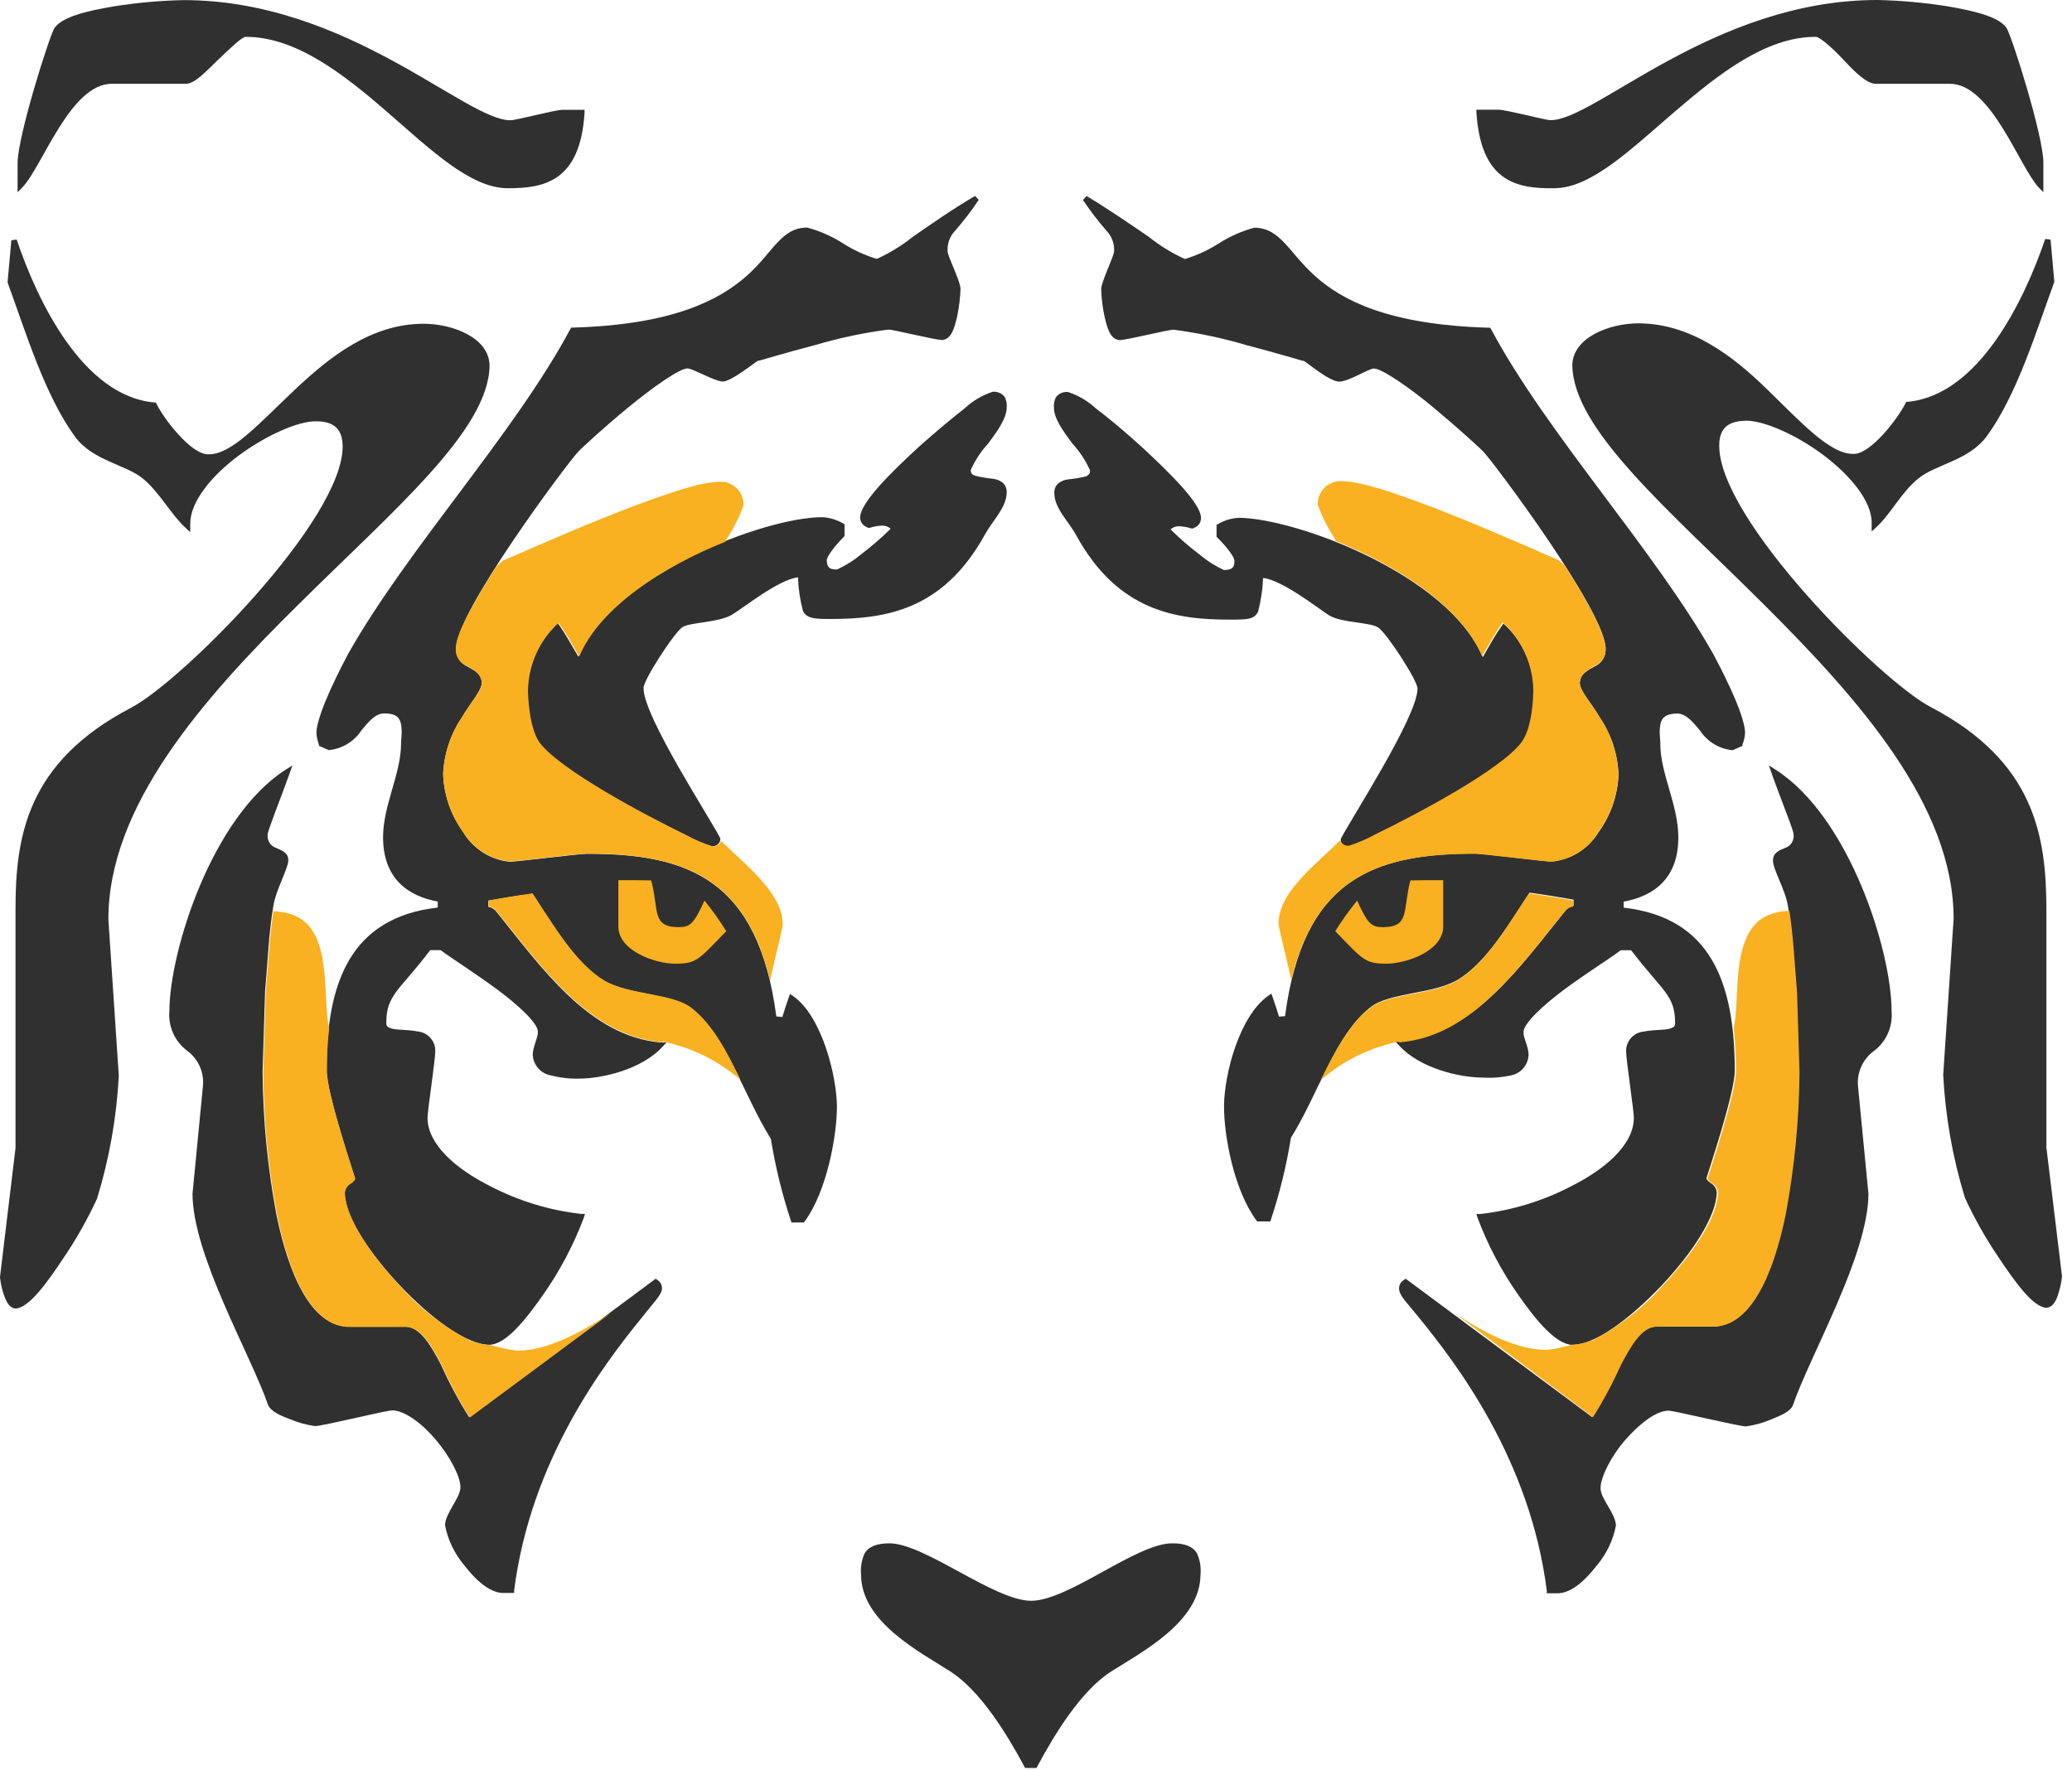 <svg width="199" height="170" viewBox="0 0 199 170" fill="none" xmlns="http://www.w3.org/2000/svg">
<path d="M112.56 148.25C109.15 148.25 102.56 153.81 99 153.77C95.44 153.73 88.85 148.29 85.44 148.25C84.17 148.25 83.44 148.58 83.05 149.19C82.752 149.841 82.632 150.558 82.7 151.27C82.7 155.82 88.42 158.72 91.29 160.57C94.16 162.42 96.71 166.57 98.38 169.69L98.45 169.83H99.54L99.62 169.69C101.29 166.58 103.82 162.42 106.71 160.57C109.6 158.72 115.26 155.82 115.3 151.27C115.368 150.558 115.247 149.841 114.95 149.19C114.58 148.58 113.83 148.24 112.56 148.25Z" fill="#303030"/>
<path d="M145.08 103.31C145.554 103.225 145.984 102.981 146.299 102.617C146.614 102.252 146.795 101.791 146.81 101.31C146.81 100.57 146.3 99.69 146.32 99.18C146.26 98.37 148.19 96.56 150.32 94.99C152.45 93.42 154.74 91.99 155.66 91.28H156.66C159.66 95.22 160.89 95.57 160.88 98.28C160.88 98.61 160.74 98.69 160.34 98.82C159.75 98.97 158.75 98.91 157.88 99.09C157.39 99.131 156.936 99.364 156.617 99.739C156.298 100.114 156.141 100.6 156.18 101.09C156.18 101.78 156.93 106.79 156.92 107.37C156.92 109.95 154.19 112.29 150.92 113.94C148.187 115.366 145.214 116.275 142.15 116.62H141.8L141.9 116.96C142.887 119.593 144.204 122.089 145.82 124.39C147.61 126.96 149.47 129.14 151.01 129.19C153.24 129.19 156.61 126.61 159.54 123.53C162.47 120.45 164.86 116.85 164.88 114.53C164.863 114.342 164.799 114.161 164.695 114.004C164.59 113.846 164.447 113.718 164.28 113.63C164.04 113.45 163.9 113.32 163.89 113.18C164.04 112.64 166.61 105.04 166.61 102.87C166.61 94.39 164.31 88.14 155.94 87.19V86.61C158.83 86.09 161.21 84.37 161.19 80.42C161.19 77.31 159.45 74.3 159.46 71.42C159.46 71.07 159.4 70.65 159.4 70.23C159.45 69.31 159.54 68.58 161.05 68.54C161.92 68.54 162.53 69.29 163.27 70.17C163.612 70.695 164.067 71.137 164.601 71.464C165.136 71.791 165.737 71.995 166.36 72.06H166.42L167.35 71.65V71.52C167.492 71.166 167.576 70.791 167.6 70.41C167.6 68.52 164.95 63.58 164.51 62.76C158.76 52.65 148.59 41.69 143.2 31.61L143.12 31.48H143C133.29 31.2 128.9 28.83 126.33 26.54C123.76 24.25 123.01 21.91 120.48 21.87C119.251 22.202 118.08 22.721 117.01 23.41C116.012 24.044 114.932 24.539 113.8 24.88C112.57 24.323 111.414 23.614 110.36 22.77C108.58 21.55 106.36 20.03 104.36 18.83L104.01 19.21C104.711 20.259 105.479 21.261 106.31 22.21C106.549 22.467 106.733 22.769 106.852 23.099C106.971 23.429 107.021 23.78 107 24.13C107 24.61 105.79 26.99 105.76 27.77C105.788 28.654 105.895 29.535 106.08 30.4C106.34 31.47 106.6 32.58 107.51 32.67C108.21 32.67 112.17 31.67 112.7 31.67C115.069 31.978 117.409 32.473 119.7 33.15C121.14 33.53 122.51 33.91 123.53 34.2L124.77 34.56L125.12 34.66H125.21C125.63 34.9 127.71 36.66 128.62 36.66C129.53 36.66 131.51 35.37 131.96 35.4C132.71 35.4 135.36 37.22 137.7 39.17C140.04 41.12 142.29 43.17 142.53 43.46C143.59 44.6 154.27 58.87 154.21 62.35C154.22 62.711 154.119 63.067 153.92 63.369C153.722 63.671 153.435 63.905 153.1 64.04C152.53 64.38 151.75 64.7 151.73 65.62C151.73 66.38 152.73 67.37 153.63 68.89C154.737 70.522 155.368 72.43 155.45 74.4C155.368 76.4 154.696 78.331 153.52 79.95C153.039 80.738 152.379 81.403 151.594 81.889C150.809 82.375 149.92 82.67 149 82.75C148.43 82.75 142.37 82 141.7 81.99C131.79 81.99 125.14 84.52 123.42 97.61L122.84 97.66C122.68 97.12 122.5 96.56 122.22 95.77L122.11 95.45L121.82 95.64C118.99 97.64 117.58 103.26 117.56 106.22C117.54 109.18 118.56 114.4 120.66 117.22L120.74 117.33H122L122.06 117.16C122.911 114.6 123.553 111.974 123.98 109.31C126.7 104.92 128.23 99.42 131.62 96.76C133.39 95.34 137.62 95.51 139.99 94.13C142.77 92.47 144.94 88.72 146.9 85.75C148.34 85.94 149.9 86.21 151.13 86.42V87.01C150.838 87.057 150.572 87.206 150.38 87.43C146.09 92.75 141.44 99.43 134.55 100.04H134.01L134.38 100.44C136.38 102.63 140.2 103.51 142.38 103.51C143.285 103.569 144.194 103.501 145.08 103.31Z" fill="#303030"/>
<path d="M196.54 110.22V87.4C196.54 80.3 195.41 73.16 185.45 67.93C180.66 65.45 165.05 49.88 165.12 42.78C165.12 40.78 166.41 40.45 167.7 40.41C169.43 40.41 172.51 41.76 175.09 43.69C177.67 45.62 179.78 48.12 179.76 50.24C179.765 50.297 179.765 50.353 179.76 50.41V51.06L180.24 50.61C181.67 49.28 182.63 47.23 184.31 45.91C185.99 44.59 189.1 44.22 190.81 41.91C193.73 37.91 195.57 31.8 197.3 27.08V27.02L196.94 23.02L196.43 22.95C194.43 28.8 190.09 37.95 183.21 38.6H183.07L183 38.75C182.34 40.11 179.66 43.67 178 43.6C175.79 43.65 173 40.6 169.73 37.41C166.46 34.22 162.39 31.06 157.34 31.06C154.62 31.06 151.07 32.39 151.01 35.06C151.07 41.26 160.27 48.96 169.4 58.06C178.53 67.16 187.64 77.39 187.63 88.27L186.63 103.27C186.841 107.274 187.543 111.237 188.72 115.07C189.625 117.033 190.688 118.92 191.9 120.71C193.55 123.18 195.23 125.54 196.54 125.63C197.25 125.56 197.54 124.8 197.73 124.13C197.886 123.632 197.99 123.119 198.04 122.6L196.54 110.22Z" fill="#303030"/>
<path d="M149.27 18.08C152.81 18.08 156.6 14.37 160.82 10.75C165.04 7.13 169.58 3.53 174.38 3.54C174.69 3.48 175.93 4.54 177.03 5.72C178.13 6.9 179.24 8 180.1 8.05H187.21C191.21 7.97 193.9 15.97 195.8 18L196.25 18.46V15.61C196.25 13.07 193.25 3.54 192.71 2.68C191.96 1.59 189.55 1.03 186.94 0.59C184.749 0.245 182.537 0.048 180.32 0C164.52 0 153.17 11.61 148.9 11.54C148.37 11.54 144.7 10.54 143.9 10.54H141.8V10.83C142.24 17.42 145.61 18.14 149.27 18.08Z" fill="#303030"/>
<path d="M170.54 73.94L169.89 73.53L170.14 74.25C171.14 77.08 172.28 79.78 172.26 80.16C172.296 80.44 172.233 80.723 172.081 80.961C171.93 81.199 171.699 81.375 171.43 81.46C170.99 81.65 170.29 81.85 170.28 82.67C170.27 83.49 171.48 85.51 171.71 86.99C172.17 89.66 172.26 92.48 172.51 95.24L172.75 103C172.712 107.594 172.267 112.175 171.42 116.69C170.27 122.4 168.09 127.48 164.42 127.43H159.04C157.59 127.48 156.61 129.18 155.62 131.08C154.835 132.822 153.933 134.51 152.92 136.13L135 122.83L134.84 122.95C134.668 123.046 134.531 123.196 134.45 123.376C134.369 123.556 134.348 123.757 134.39 123.95C134.46 124.5 135.19 125.22 136.39 126.7C139.85 130.98 146.96 140.19 148.56 152.81V153.05H149.7C151.01 152.97 152.3 151.75 153.35 150.39C154.288 149.288 154.925 147.961 155.2 146.54C155.15 145.33 153.68 143.95 153.72 142.9C153.76 141.85 154.72 139.9 156.06 138.36C157.4 136.82 159.06 135.49 160.26 135.51C160.79 135.51 166.97 137.01 167.68 137.02C168.505 136.906 169.312 136.685 170.08 136.36C171.08 135.96 171.94 135.59 172.19 135C173.87 130.12 179.42 120.59 179.45 114.68L178.45 104.37C178.384 103.718 178.49 103.061 178.757 102.463C179.023 101.865 179.442 101.347 179.97 100.96C180.558 100.519 181.023 99.934 181.321 99.262C181.618 98.589 181.739 97.852 181.67 97.12C181.68 91.38 177.62 78.47 170.54 73.94Z" fill="#303030"/>
<path d="M104.34 45.75C103.758 45.894 103.167 45.995 102.57 46.05C101.94 46.14 101.24 46.49 101.26 47.34C101.26 48.84 102.58 49.99 103.38 51.45C107.38 58.73 112.98 59.54 118.22 59.52C119.71 59.52 120.45 59.52 120.83 58.76C121.106 57.7 121.267 56.614 121.31 55.52C123.18 55.72 126.7 58.52 127.68 59.13C128.97 59.86 131.56 59.75 132.37 60.28C133.18 60.81 136.22 65.48 136.14 66.16C136.14 68.84 129.67 78.78 128.77 80.59V80.67V80.75C128.806 80.931 128.908 81.092 129.055 81.203C129.203 81.314 129.386 81.366 129.57 81.35H129.62C130.497 81.071 131.345 80.706 132.15 80.26C136.25 78.26 144.15 74.05 146.2 71.41C147.2 70.01 147.31 67.07 147.33 66.41C147.296 64.026 146.318 61.753 144.61 60.09L144.39 59.9L144.23 60.13C143.64 60.94 143.23 61.69 142.41 63.13C139.1 55.23 124.49 49.78 118.98 49.74C118.275 49.778 117.589 49.983 116.98 50.34L116.84 50.41V51.55L116.91 51.63C117.79 52.51 118.59 53.52 118.56 53.9C118.56 54.72 118.09 54.72 117.56 54.76C116.731 54.384 115.957 53.896 115.26 53.31C114.26 52.554 113.311 51.732 112.42 50.85C112.649 50.648 112.945 50.541 113.25 50.55C113.661 50.571 114.068 50.645 114.46 50.77H114.57L114.67 50.71C114.877 50.64 115.056 50.505 115.178 50.324C115.301 50.144 115.361 49.928 115.35 49.71C115.28 48.34 112.49 45.54 109.52 42.81C108.03 41.46 106.52 40.19 105.27 39.25C104.502 38.533 103.588 37.99 102.59 37.66C102.369 37.632 102.145 37.663 101.939 37.748C101.734 37.834 101.555 37.973 101.42 38.15C101.26 38.458 101.191 38.804 101.22 39.15C101.22 40.22 102.14 41.45 103 42.62C103.698 43.37 104.266 44.232 104.68 45.17C104.71 45.48 104.61 45.57 104.34 45.75Z" fill="#303030"/>
<path d="M76.16 95.67L75.87 95.48L75.76 95.8C75.48 96.59 75.3 97.15 75.14 97.69L74.56 97.64C72.84 84.55 66.19 81.97 56.28 82.02C55.61 82.02 49.55 82.78 48.98 82.78C48.061 82.692 47.176 82.388 46.397 81.895C45.617 81.402 44.964 80.732 44.49 79.94C43.313 78.321 42.642 76.39 42.56 74.39C42.642 72.42 43.273 70.512 44.38 68.88C45.29 67.36 46.23 66.37 46.27 65.61C46.27 64.69 45.48 64.37 44.91 64.03C44.575 63.895 44.288 63.661 44.09 63.359C43.892 63.057 43.79 62.701 43.8 62.34C43.74 58.86 54.42 44.59 55.48 43.45C55.72 43.16 57.95 41.1 60.31 39.16C62.67 37.22 65.31 35.35 66.05 35.39C66.5 35.39 68.61 36.61 69.39 36.65C70.17 36.69 72.39 34.89 72.8 34.65H72.89L73.24 34.55L74.48 34.19C75.48 33.9 76.87 33.52 78.31 33.14C80.601 32.463 82.941 31.968 85.31 31.66C85.84 31.66 89.8 32.66 90.5 32.66C91.41 32.57 91.67 31.46 91.93 30.39C92.109 29.524 92.216 28.644 92.25 27.76C92.25 26.98 90.99 24.6 91.01 24.12C90.989 23.77 91.039 23.419 91.158 23.089C91.277 22.759 91.461 22.457 91.7 22.2C92.531 21.251 93.299 20.249 94 19.2L93.65 18.82C91.59 20.02 89.41 21.54 87.65 22.76C86.596 23.604 85.44 24.313 84.21 24.87C83.078 24.529 81.998 24.034 81 23.4C79.93 22.709 78.76 22.19 77.53 21.86C75 21.86 74.25 24.27 71.68 26.53C69.11 28.79 64.68 31.19 55.01 31.47H54.86L54.78 31.6C49.39 41.68 39.22 52.6 33.47 62.75C33.03 63.57 30.41 68.51 30.39 70.4C30.411 70.78 30.492 71.155 30.63 71.51V71.64L31.56 72.05H31.62C32.243 71.985 32.844 71.781 33.379 71.454C33.913 71.127 34.368 70.685 34.71 70.16C35.45 69.28 36.06 68.52 36.93 68.53C38.44 68.53 38.53 69.3 38.58 70.22C38.58 70.64 38.52 71.06 38.52 71.41C38.52 74.32 36.8 77.33 36.79 80.41C36.79 84.36 39.15 86.08 42.04 86.6V87.18C33.67 88.13 31.33 94.38 31.37 102.86C31.37 105.03 33.94 112.63 34.09 113.17C34.09 113.31 33.94 113.44 33.7 113.62C33.533 113.708 33.39 113.836 33.285 113.994C33.181 114.151 33.117 114.332 33.1 114.52C33.1 116.87 35.53 120.45 38.44 123.52C41.35 126.59 44.74 129.15 46.97 129.18C48.51 129.18 50.37 126.95 52.16 124.38C53.776 122.079 55.093 119.583 56.08 116.95L56.18 116.61H55.83C52.766 116.265 49.793 115.356 47.06 113.93C43.78 112.28 41.06 109.93 41.06 107.36C41.06 106.78 41.8 101.77 41.8 101.08C41.839 100.59 41.682 100.104 41.363 99.729C41.044 99.354 40.59 99.121 40.1 99.08C39.23 98.9 38.23 98.96 37.64 98.81C37.24 98.68 37.11 98.6 37.1 98.27C37.1 95.54 38.35 95.19 41.32 91.27H42.32C43.24 91.97 45.54 93.42 47.66 94.98C49.78 96.54 51.76 98.36 51.66 99.17C51.66 99.68 51.18 100.56 51.17 101.3C51.185 101.781 51.366 102.242 51.681 102.607C51.996 102.971 52.426 103.215 52.9 103.3C53.794 103.532 54.717 103.636 55.64 103.61C57.83 103.61 61.64 102.73 63.64 100.54L64.01 100.14H63.47C56.58 99.57 51.93 92.85 47.64 87.53C47.45 87.308 47.188 87.16 46.9 87.11V86.52C48.15 86.31 49.68 86.04 51.12 85.85C53.12 88.85 55.25 92.57 58.03 94.23C60.41 95.61 64.63 95.44 66.4 96.86C69.79 99.52 71.32 105.02 74.04 109.41C74.467 112.074 75.109 114.7 75.96 117.26L76.02 117.43H77.21L77.29 117.32C79.4 114.46 80.38 109.11 80.38 106.32C80.38 103.53 79 97.65 76.16 95.67Z" fill="#303030"/>
<path d="M28.63 58.1C37.76 49.03 46.96 41.33 47.02 35.1C46.96 32.4 43.41 31.1 40.69 31.1C35.64 31.1 31.64 34.3 28.3 37.45C24.96 40.6 22.24 43.69 20.03 43.64C18.36 43.71 15.68 40.15 15.03 38.79L14.96 38.66H14.82C7.94 38.04 3.57 28.86 1.6 23.01L1.09 23.08L0.73 27.08V27.14C2.46 31.86 4.3 37.98 7.22 41.97C8.93 44.27 12.1 44.63 13.72 45.97C15.34 47.31 16.36 49.34 17.79 50.67L18.27 51.12V50.47C18.265 50.413 18.265 50.357 18.27 50.3C18.27 48.18 20.35 45.67 22.94 43.75C25.53 41.83 28.6 40.46 30.33 40.47C31.62 40.47 32.89 40.84 32.91 42.84C32.98 49.94 17.37 65.51 12.58 67.99C2.58 73.22 1.47 80.36 1.49 87.46V110.28L0 122.67C0.05 123.189 0.154 123.702 0.31 124.2C0.55 124.87 0.79 125.63 1.5 125.7C2.81 125.61 4.5 123.25 6.14 120.78C7.352 118.99 8.415 117.103 9.32 115.14C10.497 111.307 11.199 107.344 11.41 103.34L10.41 88.34C10.39 77.43 19.48 67.13 28.63 58.1Z" fill="#303030"/>
<path d="M10.79 8.05H17.9C18.76 8 19.8 6.84 20.97 5.72C22.14 4.6 23.31 3.48 23.62 3.54C28.41 3.54 32.99 7.11 37.18 10.75C41.37 14.39 45.18 18.06 48.73 18.08C52.28 18.1 55.73 17.42 56.14 10.84V10.55H54.04C53.28 10.55 49.61 11.55 49.04 11.55C44.77 11.62 33.42 0.01 17.62 0.01C15.403 0.058 13.191 0.255 11 0.6C8.39 1.04 6 1.6 5.23 2.69C4.71 3.55 1.71 13.08 1.69 15.62V18.47L2.14 18.01C4.1 15.97 6.77 7.97 10.79 8.05Z" fill="#303030"/>
<path d="M63.14 122.95L62.98 122.83L45.05 136.13C44.033 134.512 43.131 132.824 42.35 131.08C41.35 129.18 40.35 127.48 38.93 127.43H33.55C29.91 127.48 27.73 122.43 26.55 116.69C25.703 112.175 25.258 107.594 25.22 103L25.46 95.24C25.71 92.48 25.8 89.66 26.26 86.99C26.49 85.51 27.66 83.47 27.69 82.67C27.72 81.87 26.98 81.67 26.54 81.46C26.271 81.375 26.04 81.199 25.889 80.961C25.737 80.723 25.674 80.44 25.71 80.16C25.71 79.78 26.81 77.08 27.83 74.25L28.08 73.53L27.43 73.94C20.35 78.47 16.29 91.38 16.27 97.09C16.201 97.822 16.322 98.559 16.619 99.232C16.917 99.904 17.382 100.489 17.97 100.93C18.498 101.317 18.916 101.835 19.183 102.433C19.45 103.031 19.555 103.688 19.49 104.34L18.49 114.65C18.49 120.56 24.07 130.09 25.75 134.97C26 135.56 26.89 135.97 27.86 136.33C28.628 136.655 29.434 136.876 30.26 136.99C30.97 136.99 37.15 135.47 37.68 135.48C38.84 135.48 40.54 136.73 41.88 138.33C43.22 139.93 44.23 141.83 44.22 142.87C44.21 143.91 42.79 145.3 42.74 146.51C43.015 147.931 43.652 149.257 44.59 150.36C45.64 151.72 46.93 152.94 48.24 153.02H49.38V152.78C50.98 140.16 58.09 130.95 61.56 126.67C62.72 125.19 63.45 124.47 63.56 123.92C63.598 123.735 63.578 123.542 63.503 123.369C63.428 123.195 63.301 123.049 63.14 122.95V122.95Z" fill="#303030"/>
<path d="M88.44 42.75C85.44 45.48 82.68 48.28 82.61 49.65C82.599 49.868 82.659 50.084 82.782 50.264C82.904 50.445 83.083 50.58 83.29 50.65L83.39 50.71H83.5C83.892 50.585 84.299 50.511 84.71 50.49C85.015 50.481 85.311 50.588 85.54 50.79C84.649 51.672 83.7 52.494 82.7 53.25C82.003 53.836 81.229 54.324 80.4 54.7C79.89 54.7 79.45 54.7 79.4 53.84C79.4 53.46 80.16 52.45 81.04 51.57L81.11 51.49V50.35L80.97 50.28C80.361 49.923 79.675 49.718 78.97 49.68C73.46 49.68 58.85 55.17 55.54 63.07C54.71 61.66 54.31 60.91 53.72 60.07L53.56 59.84L53.34 60.03C51.632 61.693 50.654 63.966 50.62 66.35C50.62 67.01 50.71 69.95 51.75 71.35C53.75 73.99 61.7 78.21 65.8 80.2C66.605 80.646 67.453 81.011 68.33 81.29H68.38C68.564 81.306 68.747 81.254 68.895 81.143C69.042 81.032 69.144 80.871 69.18 80.69V80.61V80.53C68.28 78.72 61.77 68.78 61.81 66.1C61.73 65.42 64.81 60.66 65.58 60.22C66.35 59.78 68.98 59.8 70.27 59.07C71.27 58.49 74.77 55.66 76.64 55.46C76.678 56.555 76.839 57.642 77.12 58.7C77.5 59.42 78.24 59.46 79.73 59.46C84.97 59.46 90.54 58.67 94.57 51.39C95.37 49.93 96.67 48.78 96.69 47.28C96.69 46.43 96.01 46.08 95.38 45.99C94.783 45.935 94.192 45.834 93.61 45.69C93.34 45.56 93.24 45.47 93.23 45.15C93.648 44.214 94.215 43.353 94.91 42.6C95.78 41.43 96.68 40.2 96.69 39.13C96.719 38.785 96.65 38.438 96.49 38.13C96.355 37.953 96.176 37.814 95.971 37.728C95.765 37.642 95.541 37.612 95.32 37.64C94.322 37.97 93.408 38.513 92.64 39.23C91.45 40.16 89.93 41.43 88.44 42.75Z" fill="#303030"/>
<path d="M135.46 84.57C134.7 87.4 135.46 89.06 132.82 89.06C131.71 89.06 131.37 88.76 130.34 86.51C129.582 87.447 128.881 88.429 128.24 89.45C130.96 92.25 131.1 92.57 133.19 92.57C134.99 92.57 138.63 91.38 138.61 88.97V84.55C136.93 84.55 136.4 84.55 135.46 84.57Z" fill="#F9B122"/>
<path d="M62.54 84.57C63.31 87.4 62.54 89.06 65.18 89.06C66.29 89.06 66.63 88.76 67.66 86.51C68.418 87.445 69.116 88.427 69.75 89.45C67.04 92.25 66.9 92.57 64.81 92.57C63.01 92.57 59.37 91.38 59.39 88.97V84.55C61.07 84.55 61.6 84.55 62.54 84.57Z" fill="#F9B122"/>
<path d="M134.85 101.03C134.953 101.153 135.067 101.267 135.19 101.37C135.09 101.25 135 101.13 134.85 101.03Z" fill="#F9B122"/>
<path d="M150.33 87.5C150.522 87.276 150.788 87.127 151.08 87.08V86.49C149.82 86.28 148.29 86.01 146.85 85.82C144.85 88.82 142.72 92.54 139.94 94.2C137.56 95.58 133.34 95.41 131.57 96.83C129.57 98.41 128.2 100.99 126.86 103.74C128.934 101.947 131.423 100.7 134.1 100.11L134.32 100.06V100.12H134.48C141.39 99.54 146 92.82 150.33 87.5Z" fill="#F9B122"/>
<path d="M141.72 82.02C142.39 82.02 148.45 82.78 149.02 82.78C149.939 82.692 150.823 82.388 151.603 81.895C152.383 81.402 153.036 80.732 153.51 79.94C154.686 78.321 155.358 76.39 155.44 74.39C155.358 72.42 154.727 70.512 153.62 68.88C152.71 67.36 151.77 66.37 151.72 65.61C151.738 65.322 151.836 65.044 152.004 64.809C152.172 64.573 152.403 64.39 152.67 64.28C152.861 64.098 153.09 63.962 153.34 63.88C153.614 63.731 153.841 63.507 153.993 63.235C154.145 62.962 154.217 62.652 154.2 62.34C154.2 60.92 152.45 57.69 150.28 54.34C150.04 54.11 149.84 53.92 149.69 53.8L149.42 53.69C147.96 53.09 132.88 46.21 129.02 46.23C128.705 46.191 128.386 46.22 128.084 46.316C127.782 46.413 127.505 46.573 127.271 46.787C127.037 47.001 126.852 47.263 126.729 47.556C126.607 47.848 126.549 48.163 126.56 48.48C126.973 49.637 127.527 50.739 128.21 51.76C128.238 51.828 128.261 51.899 128.28 51.97C134.09 54.29 140.28 58.2 142.34 63.02C143.17 61.61 143.57 60.86 144.16 60.02L144.32 59.79L144.54 59.98C146.248 61.643 147.226 63.916 147.26 66.3C147.26 66.96 147.17 69.9 146.13 71.3C144.13 73.94 136.18 78.16 132.08 80.15C131.275 80.596 130.427 80.961 129.55 81.24H129.5C129.331 81.25 129.164 81.204 129.023 81.11C128.882 81.016 128.776 80.879 128.72 80.72C126.39 83.03 122.77 85.72 122.8 88.72C122.8 89.2 123.8 92.9 124 94.16C126.43 84.1 132.73 81.98 141.72 82.02Z" fill="#F9B122"/>
<path d="M153 136.13C154.013 134.51 154.915 132.822 155.7 131.08C156.7 129.18 157.7 127.48 159.12 127.43H164.5C168.14 127.48 170.32 122.43 171.5 116.69C172.347 112.175 172.792 107.594 172.83 103L172.59 95.24C172.36 92.65 172.25 90.02 171.86 87.5H171.65C168.77 87.68 167.73 89.42 167.22 91.68C166.71 93.94 166.9 96.61 166.58 98.38L166.51 98.77C166.663 100.134 166.734 101.507 166.72 102.88C166.72 105.05 164.15 112.65 164 113.19C164 113.33 164.15 113.46 164.39 113.64C164.557 113.728 164.7 113.856 164.805 114.014C164.91 114.171 164.973 114.352 164.99 114.54C164.99 116.89 162.56 120.47 159.65 123.54C157.776 125.651 155.533 127.403 153.03 128.71L153.09 128.77H152.8C152.268 128.998 151.699 129.131 151.12 129.16H151.03C150.221 129.394 149.395 129.565 148.56 129.67C145.72 129.67 142.56 128.07 139.56 126.03L153 136.13Z" fill="#F9B122"/>
<path d="M63.15 101.03C63.03 101.13 62.91 101.25 62.78 101.35C62.911 101.252 63.034 101.145 63.15 101.03Z" fill="#F9B122"/>
<path d="M66.43 96.83C64.66 95.41 60.43 95.58 58.06 94.2C55.28 92.54 53.11 88.79 51.15 85.82C49.71 86.01 48.15 86.28 46.93 86.49V87.08C47.218 87.13 47.479 87.278 47.67 87.5C51.96 92.82 56.61 99.5 63.5 100.11H63.66V100.05L63.88 100.1C66.557 100.69 69.046 101.937 71.12 103.73C69.8 100.99 68.44 98.41 66.43 96.83Z" fill="#F9B122"/>
<path d="M44.66 63.88C44.91 63.962 45.139 64.098 45.33 64.28C45.597 64.39 45.827 64.573 45.993 64.808C46.16 65.044 46.256 65.322 46.27 65.61C46.27 66.37 45.27 67.36 44.38 68.88C43.273 70.512 42.642 72.42 42.56 74.39C42.642 76.39 43.313 78.321 44.49 79.94C44.969 80.729 45.627 81.394 46.41 81.882C47.193 82.371 48.081 82.668 49 82.75C49.57 82.75 55.63 82 56.3 81.99C65.3 81.99 71.59 84.07 73.97 94.22C74.18 92.96 75.18 89.22 75.17 88.78C75.17 85.78 71.58 83.06 69.25 80.78C69.194 80.939 69.088 81.076 68.947 81.17C68.806 81.264 68.639 81.31 68.47 81.3H68.42C67.543 81.021 66.695 80.656 65.89 80.21C61.79 78.21 53.89 74 51.84 71.36C50.84 69.96 50.72 67.02 50.71 66.36C50.744 63.976 51.722 61.703 53.43 60.04L53.65 59.85L53.81 60.08C54.4 60.89 54.81 61.64 55.63 63.08C57.63 58.26 63.88 54.35 69.68 52.03L69.76 51.82C70.443 50.799 70.997 49.697 71.41 48.54C71.421 48.223 71.363 47.908 71.241 47.615C71.118 47.323 70.933 47.061 70.699 46.847C70.465 46.633 70.188 46.473 69.886 46.376C69.584 46.28 69.264 46.251 68.95 46.29C65.09 46.29 50.01 53.15 48.55 53.75L48.28 53.86C48.13 53.98 47.93 54.17 47.69 54.4C45.52 57.8 43.69 61.03 43.77 62.4C43.767 62.705 43.849 63.005 44.006 63.266C44.163 63.527 44.389 63.74 44.66 63.88V63.88Z" fill="#F9B122"/>
<path d="M47.09 129.2H47C46.421 129.171 45.852 129.039 45.32 128.81H45.03L45.09 128.75C42.587 127.443 40.344 125.691 38.47 123.58C35.56 120.48 33.15 116.9 33.13 114.58C33.147 114.392 33.211 114.211 33.315 114.054C33.42 113.896 33.563 113.768 33.73 113.68C33.97 113.5 34.11 113.37 34.12 113.23C33.97 112.69 31.41 105.09 31.4 102.92C31.387 101.547 31.457 100.174 31.61 98.81V98.81L31.54 98.42C31.22 96.65 31.39 93.98 30.9 91.72C30.41 89.46 29.35 87.72 26.47 87.54H26.26C25.87 90.06 25.76 92.69 25.53 95.28L25.29 103.04C25.328 107.634 25.773 112.215 26.62 116.73C27.77 122.44 29.95 127.52 33.62 127.47H39C40.45 127.52 41.43 129.22 42.42 131.12C43.201 132.864 44.103 134.552 45.12 136.17L58.69 126.11C55.62 128.11 52.49 129.74 49.69 129.75C48.81 129.638 47.94 129.455 47.09 129.2V129.2Z" fill="#F9B122"/>
</svg>
